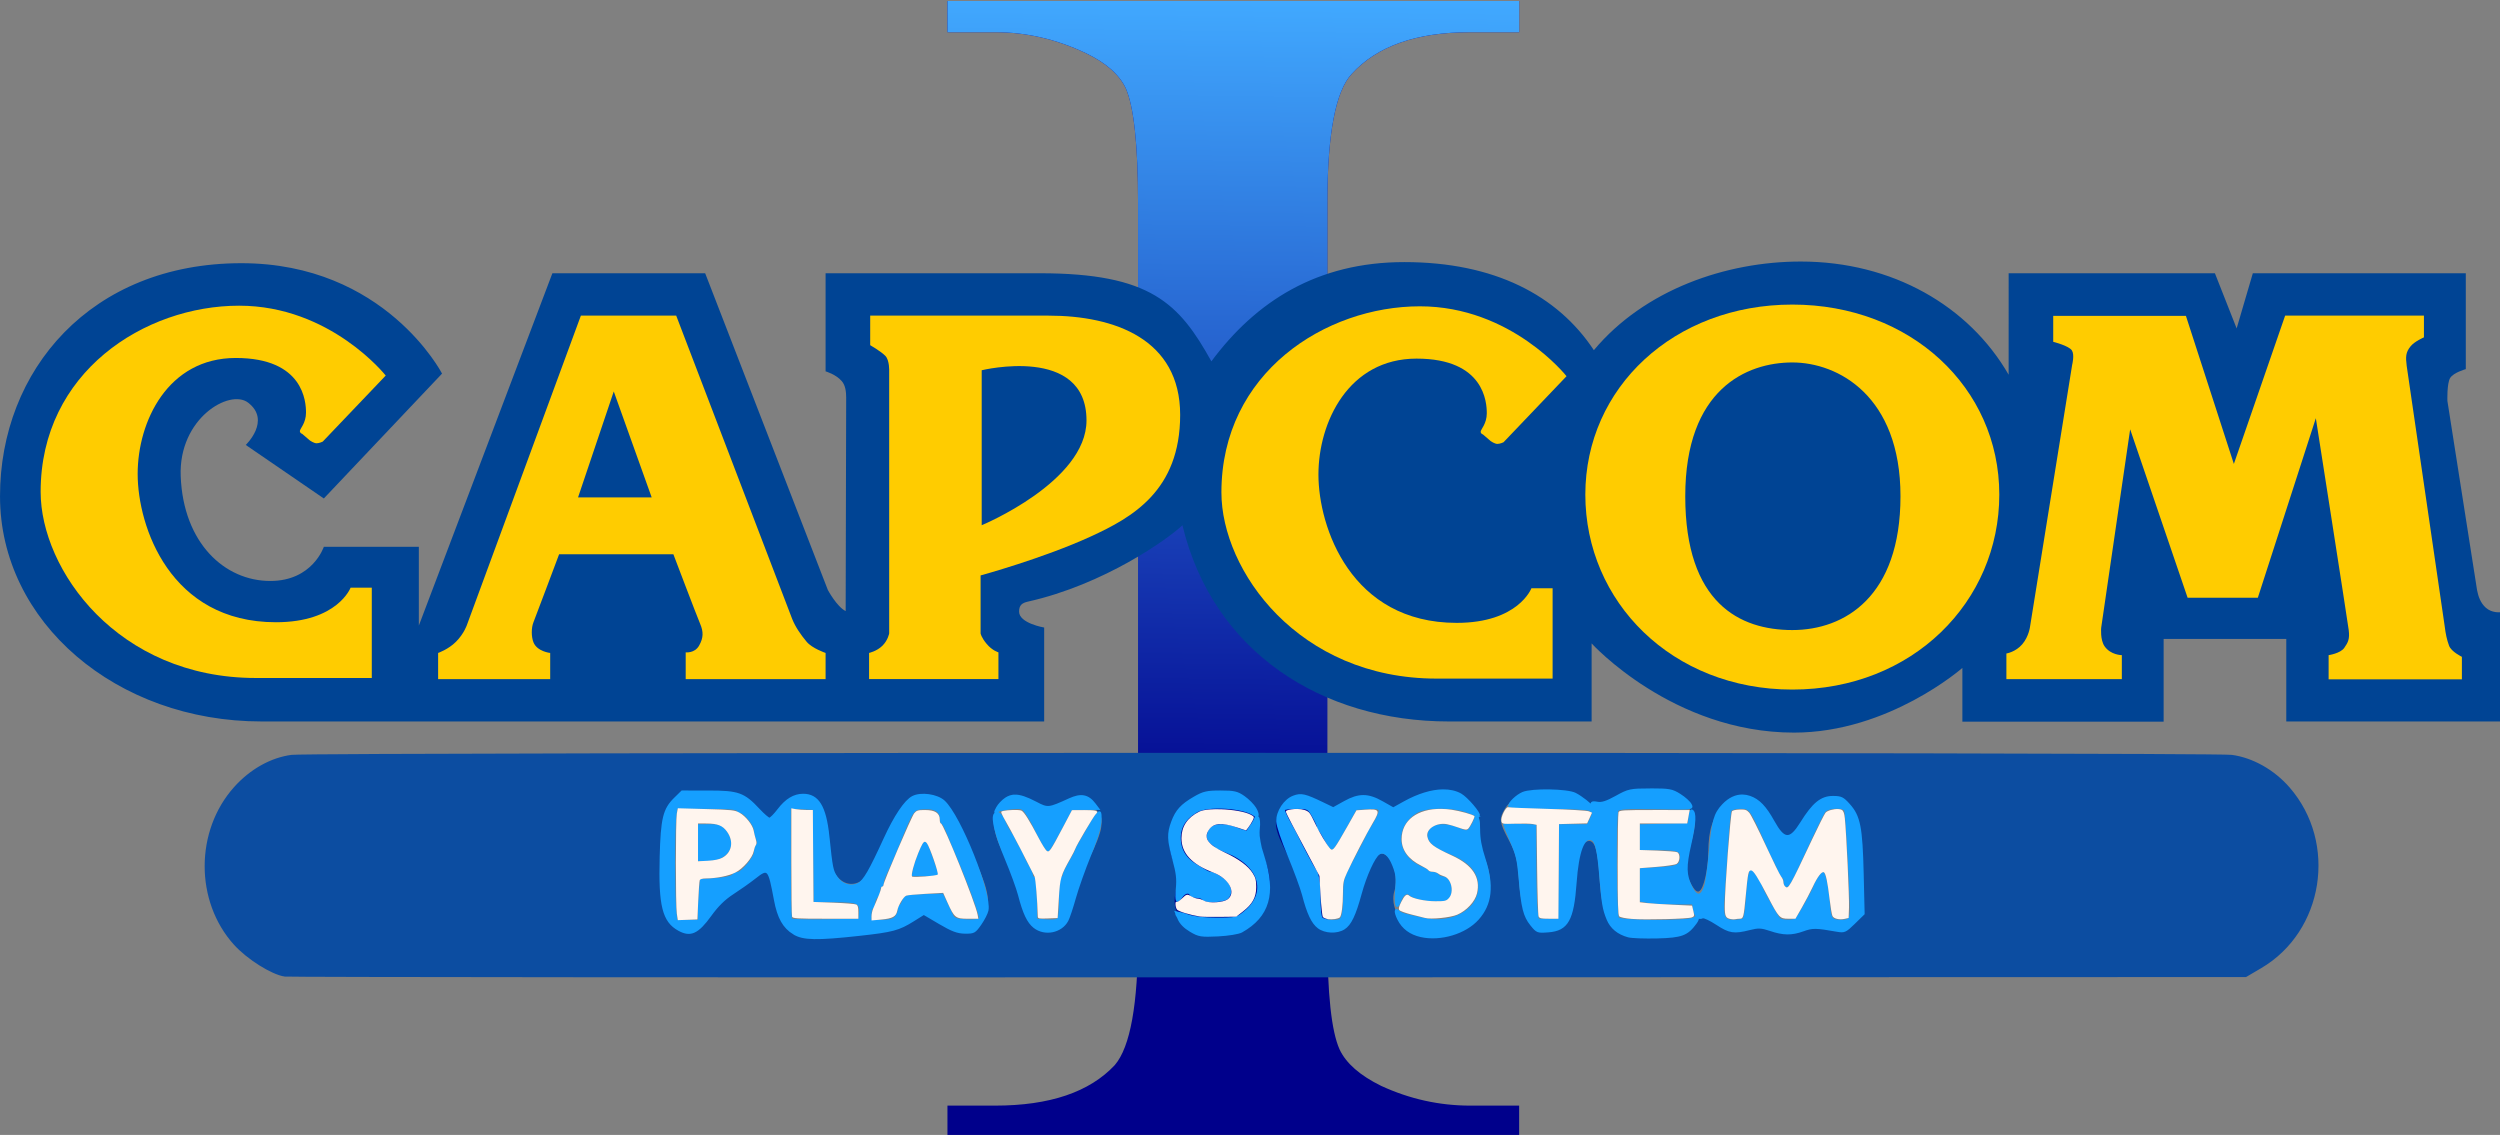 <?xml version="1.0" encoding="UTF-8" standalone="no"?>
<!-- Generator: Adobe Illustrator 13.0.0, SVG Export Plug-In . SVG Version: 6.00 Build 14948)  -->

<svg
   xmlns:dc="http://purl.org/dc/elements/1.1/"
   xmlns:cc="http://creativecommons.org/ns#"
   xmlns:rdf="http://www.w3.org/1999/02/22-rdf-syntax-ns#"
   xmlns:svg="http://www.w3.org/2000/svg"
   xmlns="http://www.w3.org/2000/svg"
   xmlns:xlink="http://www.w3.org/1999/xlink"
   xmlns:sodipodi="http://sodipodi.sourceforge.net/DTD/sodipodi-0.dtd"
   xmlns:inkscape="http://www.inkscape.org/namespaces/inkscape"
   version="1.0"
   id="Ebene_1"
   x="0px"
   y="0px"
   width="602"
   height="273.294"
   viewBox="0 0 602 273.294"
   enable-background="new 0 0 228.473 40.655"
   xml:space="preserve"
   inkscape:version="0.92.4 (5da689c313, 2019-01-14)"
   sodipodi:docname="logo.svg"><rect x="0" y="0" width="602" height="273.294" fill="#808080" stroke="none"/><defs
     id="defs23"><linearGradient
       inkscape:collect="always"
       id="linearGradient2629"><stop
         style="stop-color:#41a9ff;stop-opacity:1;"
         offset="0"
         id="stop2625" /><stop
         style="stop-color:#41a9ff;stop-opacity:0;"
         offset="1"
         id="stop2627" /></linearGradient><linearGradient
       inkscape:collect="always"
       xlink:href="#linearGradient2629"
       id="linearGradient2631"
       x1="102.842"
       y1="88.761"
       x2="101.999"
       y2="144.231"
       gradientUnits="userSpaceOnUse" /></defs><sodipodi:namedview
     pagecolor="#ffffff"
     bordercolor="#666666"
     borderopacity="1"
     objecttolerance="10"
     gridtolerance="10"
     guidetolerance="10"
     inkscape:pageopacity="0"
     inkscape:pageshadow="2"
     inkscape:window-width="1600"
     inkscape:window-height="838"
     id="namedview21"
     showgrid="false"
     inkscape:zoom="1.6028216"
     inkscape:cx="338.9822"
     inkscape:cy="133.85834"
     inkscape:window-x="-8"
     inkscape:window-y="-8"
     inkscape:window-maximized="1"
     inkscape:current-layer="g2761" /><g
     id="g2761"
     transform="matrix(2.799,0,0,2.799,-21.27,-171.758)"><g
       id="g51"><g
         id="g2638"
         transform="matrix(1.415,0,0,1.415,-42.617,-54.649)"><g
   id="g4153" /><g
   aria-label="I"
   transform="scale(1.084,0.923)"
   style="font-style:normal;font-variant:normal;font-weight:normal;font-stretch:normal;font-size:140.32px;line-height:1.25;font-family:Aparajita;-inkscape-font-specification:'Aparajita, Normal';font-variant-ligatures:normal;font-variant-caps:normal;font-variant-numeric:normal;font-feature-settings:normal;text-align:start;letter-spacing:0px;word-spacing:0px;writing-mode:lr-tb;text-anchor:start;fill:#00008b;fill-opacity:1;stroke:none;stroke-width:1.391"
   id="text2553"><path
     d="m 117.944,161.656 v 2.055 H 85.879 v -2.055 h 2.672 q 4.591,0 6.715,-2.672 1.302,-1.781 1.302,-8.496 v -48.303 q 0,-5.687 -0.685,-7.537 -0.548,-1.37 -2.261,-2.33 -2.467,-1.37 -5.07,-1.37 h -2.672 v -2.055 h 32.065 v 2.055 h -2.741 q -4.522,0 -6.646,2.741 -1.37,1.713 -1.37,8.496 v 48.303 q 0,5.687 0.685,7.468 0.548,1.37 2.33,2.398 2.398,1.302 5.002,1.302 z"
     style="fill:#00008b;fill-opacity:1;stroke-width:1.391"
     id="path53" /></g>
<g
   aria-label="I"
   transform="scale(1.084,0.923)"
   style="font-style:normal;font-variant:normal;font-weight:normal;font-stretch:normal;font-size:140.32px;line-height:1.25;font-family:Aparajita;-inkscape-font-specification:'Aparajita, Normal';font-variant-ligatures:normal;font-variant-caps:normal;font-variant-numeric:normal;font-feature-settings:normal;text-align:start;letter-spacing:0px;word-spacing:0px;writing-mode:lr-tb;text-anchor:start;fill:url(#linearGradient2631);fill-opacity:1;stroke:none;stroke-width:1.391"
   id="text2623"><path
     d="m 117.944,161.656 v 2.055 H 85.879 v -2.055 h 2.672 q 4.591,0 6.715,-2.672 1.302,-1.781 1.302,-8.496 v -48.303 q 0,-5.687 -0.685,-7.537 -0.548,-1.37 -2.261,-2.33 -2.467,-1.37 -5.07,-1.37 h -2.672 v -2.055 h 32.065 v 2.055 h -2.741 q -4.522,0 -6.646,2.741 -1.37,1.713 -1.37,8.496 v 48.303 q 0,5.687 0.685,7.468 0.548,1.37 2.33,2.398 2.398,1.302 5.002,1.302 z"
     style="fill:url(#linearGradient2631);fill-opacity:1;stroke-width:1.391"
     id="path56" /></g>
</g><g
         id="g2544-2"
         transform="translate(53.691,82.014)"><path
           style="clip-rule:evenodd;fill:#004494;fill-rule:evenodd"
           inkscape:connector-curvature="0"
           d="m 38.029,9.769 -10.17,10.742 -6.717,-4.605 c 0,0 2.21,-2.109 0.194,-3.645 -1.572,-1.198 -5.982,1.343 -5.791,6.332 0.224,5.755 3.78,9.015 7.708,9.015 3.648,0 4.606,-2.941 4.606,-2.941 h 8.173 v 6.781 L 47.522,1.135 H 60.665 L 71.218,28.38 c 0,0 0.767,1.436 1.534,1.82 0,0 0.044,-17.872 0.044,-18.374 0,-0.5 -0.066,-1.053 -0.379,-1.412 C 71.902,9.821 71.025,9.575 71.025,9.575 v -8.44 c 0,0 12.179,0 18.417,0 9.553,0 12.003,2.59 14.773,7.579 3.824,-5.149 9.089,-8.539 16.596,-8.539 7.723,0 13.188,2.847 16.309,7.578 4.359,-5.211 11.375,-7.626 17.795,-7.626 7.89,0 14.479,3.824 17.889,9.737 V 1.135 h 17.745 l 1.87,4.746 1.393,-4.746 h 18.322 v 8.248 c 0,0 -1.057,0.29 -1.349,0.766 -0.284,0.47 -0.234,1.97 -0.234,1.97 l 2.556,16.304 c 0.107,0.53 0.296,1.084 0.753,1.49 0.53,0.474 1.246,0.385 1.246,0.385 v 9.398 h -18.417 v -7.099 h -10.551 v 7.118 h -17.315 v -4.627 c 0,0 -6.328,5.566 -14.484,5.566 -10.438,0 -17.412,-7.673 -17.412,-7.673 v 6.714 c 0,0 -0.766,0 -12.276,0 -10.927,0 -20.307,-5.979 -22.927,-16.883 -1.242,1.188 -6.719,5.098 -13.287,6.571 -0.511,0.115 -0.766,0.306 -0.766,0.86 0,1.01 2.158,1.37 2.158,1.37 v 8.081 c 0,0 -56.788,0 -67.338,0 C 10.019,39.696 0,31.159 0,20.32 0,9.48 7.811,0.27 20.76,0.27 c 12.376,0 17.269,9.499 17.269,9.499 z"
           id="path7-9"
           transform="translate(-46.091,1.723)" /><path
           style="clip-rule:evenodd;fill:#ffcc00;fill-rule:evenodd"
           inkscape:connector-curvature="0"
           d="m 33.183,9.937 -5.418,5.681 c 0,0 -0.288,0.145 -0.527,0.145 -0.241,0 -0.578,-0.241 -0.578,-0.241 l -0.67,-0.573 c 0,0 -0.193,-0.047 -0.193,-0.241 0,-0.189 0.528,-0.672 0.528,-1.583 0,-0.912 -0.191,-4.701 -6.042,-4.701 -5.851,0 -8.441,5.468 -8.441,9.977 0,4.509 2.78,12.758 11.896,12.758 5.301,0 6.424,-2.976 6.424,-2.976 h 1.822 v 7.772 H 22.009 C 10.115,35.955 3.495,26.648 3.495,19.934 3.495,9.639 12.447,3.926 20.57,3.926 28.436,3.927 33.183,9.937 33.183,9.937 Z"
           id="path9-3"
           transform="translate(-46.091,1.723)" /><path
           style="clip-rule:evenodd;fill:#ffcc00;fill-rule:evenodd"
           inkscape:connector-curvature="0"
           d="m 49.972,4.781 h 8.201 l 9.977,26.092 c 0.286,0.717 0.766,1.393 1.245,1.965 0.478,0.576 1.63,0.962 1.63,0.962 v 2.251 H 58.99 v -2.302 c 0,0 0.765,0.099 1.15,-0.574 0.383,-0.672 0.383,-1.199 0.097,-1.87 C 59.949,30.632 57.93,25.31 57.93,25.31 H 48.1 c 0,0 -2.013,5.371 -2.207,5.85 -0.192,0.479 -0.192,1.248 0,1.726 0.319,0.798 1.44,0.915 1.44,0.915 v 2.251 h -9.642 v -2.251 c 0,0 0.877,-0.302 1.535,-0.962 0.719,-0.719 0.958,-1.488 0.958,-1.488 z M 49.73,20.416 h 6.333 l -3.261,-9.112 z"
           id="path11-4"
           transform="translate(-46.091,1.723)" /><path
           style="clip-rule:evenodd;fill:#ffcc00;fill-rule:evenodd"
           inkscape:connector-curvature="0"
           d="m 74.862,4.781 c 0,0 9.688,0 15.349,0 5.66,0 11.318,2.012 11.318,8.535 0,6.523 -4.125,8.827 -7.673,10.458 -4.097,1.882 -9.496,3.358 -9.496,3.358 v 4.986 c 0,0 0.048,0.337 0.527,0.909 0.481,0.576 1.008,0.721 1.008,0.721 V 36.05 H 74.767 v -2.251 c 0,0 0.671,-0.146 1.153,-0.625 0.478,-0.48 0.576,-1.056 0.576,-1.056 V 9.576 c 0,0 0.044,-0.96 -0.337,-1.342 C 75.776,7.847 74.863,7.322 74.863,7.322 V 4.781 Z m 9.593,4.699 v 13.333 c 0,0 9.016,-3.74 9.016,-9.016 0,-6.523 -9.016,-4.317 -9.016,-4.317 z"
           id="path13-9"
           transform="translate(-46.091,1.723)" /><path
           style="clip-rule:evenodd;fill:#ffcc00;fill-rule:evenodd"
           inkscape:connector-curvature="0"
           d="m 134.769,9.992 -5.42,5.681 c 0,0 -0.288,0.144 -0.528,0.144 -0.238,0 -0.574,-0.24 -0.574,-0.24 L 127.574,15 c 0,0 -0.191,-0.045 -0.191,-0.236 0,-0.193 0.526,-0.676 0.526,-1.583 0,-0.913 -0.189,-4.702 -6.042,-4.702 -5.853,0 -8.442,5.466 -8.442,9.976 0,4.506 2.782,12.758 11.897,12.758 5.301,0 6.425,-2.975 6.425,-2.975 h 1.824 v 7.77 h -9.979 c -11.893,0 -18.514,-9.304 -18.514,-16.019 0,-10.294 8.951,-16.009 17.075,-16.009 7.867,0 12.616,6.012 12.616,6.012 z"
           id="path15-1"
           transform="translate(-46.091,1.723)" /><path
           style="clip-rule:evenodd;fill:#ffcc00;fill-rule:evenodd"
           inkscape:connector-curvature="0"
           d="m 154.195,36.951 c -10.362,0 -17.809,-7.566 -17.809,-16.773 0,-9.213 7.64,-16.348 17.809,-16.348 10.165,0 17.805,7.135 17.805,16.348 0,9.206 -7.448,16.773 -17.805,16.773 z M 144.983,20.32 c 0,9.209 4.701,11.511 9.212,11.511 4.505,0 9.304,-2.878 9.304,-11.511 0,-8.632 -5.372,-11.511 -9.304,-11.511 -3.934,0 -9.212,2.3 -9.212,11.511 z"
           id="path17-4"
           transform="translate(-46.091,1.723)" /><path
           style="clip-rule:evenodd;fill:#ffcc00;fill-rule:evenodd"
           inkscape:connector-curvature="0"
           d="m 176.638,4.801 h 11.417 l 4.125,12.738 4.411,-12.758 h 11.941 V 6.65 c 0,0 -0.794,0.336 -1.147,0.768 -0.432,0.528 -0.432,0.911 -0.337,1.681 0.096,0.765 3.165,21.582 3.262,22.35 0.097,0.768 0.191,1.199 0.383,1.727 0.19,0.523 1.104,0.957 1.104,0.957 v 1.935 H 200.332 V 33.99 c 0,0 1.007,-0.143 1.345,-0.625 0.336,-0.48 0.478,-0.768 0.383,-1.534 -0.096,-0.767 -2.828,-18.226 -2.828,-18.226 l -4.989,15.444 H 188.2 l -4.942,-14.487 -2.493,17.076 c 0,0 -0.097,1.025 0.288,1.584 0.527,0.768 1.489,0.768 1.489,0.768 v 2.061 h -9.932 v -2.203 c 0,0 0.791,-0.122 1.366,-0.795 0.575,-0.669 0.672,-1.535 0.672,-1.535 L 178.271,9 c 0,0 0.217,-0.841 -0.024,-1.223 -0.253,-0.404 -1.608,-0.743 -1.608,-0.743 V 4.801 Z"
           id="path19-6"
           transform="translate(-46.091,1.723)" /><g
           transform="translate(-46.091,1.723)"
           style="font-style:normal;font-variant:normal;font-weight:normal;font-stretch:normal;font-size:100.884px;line-height:1.25;font-family:'HP Simplified';-inkscape-font-specification:'HP Simplified, Normal';font-variant-ligatures:normal;font-variant-caps:normal;font-variant-numeric:normal;font-feature-settings:normal;text-align:start;letter-spacing:0px;word-spacing:0px;writing-mode:lr-tb;text-anchor:start;fill:#000000;fill-opacity:1;stroke:none"
           id="text24-6" /><g
           id="g2739"
           transform="matrix(0.956,0,0,1.072,-0.225,-1.048)"><path
             transform="translate(-46.091,1.723)"
             style="fill:#0c4da1;fill-opacity:1;stroke:#0c4da1;stroke-width:0.223;stroke-opacity:1"
             d="m 23.75,58.253 c -1.157,-0.148 -3.343,-1.375 -4.511,-2.531 -3.471,-3.435 -3.461,-9.023 0.023,-12.491 1.42,-1.413 3.256,-2.332 5.094,-2.549 1.831,-0.216 172.748,-0.216 174.576,-2.98e-4 1.865,0.22 3.776,1.18 5.143,2.583 4.286,4.4 3.048,11.406 -2.532,14.327 l -1.337,0.7 -87.893,0.023 c -48.342,0.013 -88.194,-0.015 -88.562,-0.062 z m 52.914,-3.823 c 1.613,-0.133 2.427,-0.323 3.419,-0.8 l 1.302,-0.626 1.347,0.695 c 1.838,0.948 3.034,0.951 3.826,0.009 0.854,-1.015 0.764,-1.971 -0.417,-4.396 -2.005,-4.119 -2.956,-5.168 -4.688,-5.168 -1.659,0 -2.428,0.74 -4.221,4.066 -0.578,1.072 -1.266,2.1 -1.528,2.284 -0.711,0.498 -1.566,0.41 -2.161,-0.223 -0.436,-0.464 -0.547,-0.882 -0.665,-2.506 -0.191,-2.63 -0.903,-3.62 -2.605,-3.62 -0.691,0 -1.993,0.765 -2.31,1.357 -0.306,0.572 -0.699,0.536 -1.316,-0.12 -1.041,-1.108 -2.377,-1.549 -4.728,-1.56 -1.84,-0.009 -2.246,0.057 -2.771,0.449 -1.377,1.028 -1.528,1.45 -1.609,4.511 -0.086,3.246 0.126,4.221 1.099,5.039 1.22,1.027 2.66,0.646 3.822,-1.01 0.422,-0.602 1.007,-1.048 1.882,-1.435 0.698,-0.309 1.591,-0.806 1.983,-1.105 0.885,-0.675 1.071,-0.497 1.407,1.338 0.282,1.541 0.723,2.233 1.809,2.832 0.819,0.452 1.526,0.451 7.122,-0.011 z m 33.377,-0.163 c 2.351,-0.982 3.077,-3.037 1.935,-5.478 -0.43,-0.919 -0.527,-1.402 -0.425,-2.107 0.117,-0.805 0.048,-1.012 -0.565,-1.71 -1.229,-1.4 -3.904,-1.549 -6.061,-0.336 -1.722,0.968 -2.164,2.582 -1.275,4.65 0.429,0.997 0.447,1.199 0.186,2.129 -0.459,1.641 0.299,2.718 2.263,3.213 0.98,0.247 2.91,0.071 3.941,-0.36 z m 19.152,0.232 c 2.878,-0.855 3.852,-3.019 2.594,-5.765 -0.436,-0.953 -0.542,-1.459 -0.438,-2.088 0.117,-0.707 0.038,-0.951 -0.536,-1.643 -1.218,-1.47 -3.44,-1.64 -6.097,-0.466 l -1.296,0.573 -0.994,-0.483 c -1.236,-0.6 -2.086,-0.61 -3.21,-0.037 -1.089,0.555 -1.362,0.555 -2.451,0 -1.337,-0.682 -2.439,-0.593 -3.321,0.27 -0.941,0.92 -0.855,1.585 0.505,3.924 0.547,0.94 1.167,2.339 1.379,3.109 0.461,1.674 1.277,2.5 2.468,2.5 1.582,0 2.258,-0.73 2.989,-3.231 0.33,-1.128 1.242,-2.562 1.631,-2.562 0.846,0 1.477,1.721 1.065,2.904 -0.277,0.795 0.049,1.84 0.774,2.479 0.947,0.835 3.102,1.06 4.937,0.515 z m 21.228,-0.533 0.947,-0.762 1.058,0.594 c 1.141,0.642 1.857,0.723 3.166,0.36 0.662,-0.184 1.091,-0.152 2.052,0.151 1.153,0.364 1.281,0.363 2.518,-0.011 1.058,-0.32 1.468,-0.349 2.181,-0.151 1.384,0.384 1.83,0.299 2.72,-0.518 l 0.832,-0.764 -0.026,-2.411 c -0.014,-1.326 -0.144,-2.973 -0.287,-3.659 -0.649,-3.099 -3.633,-3.507 -5.488,-0.75 -0.363,0.539 -0.8,1.037 -0.971,1.105 -0.374,0.149 -0.991,-0.376 -1.601,-1.365 -1.056,-1.709 -3.064,-2.139 -4.49,-0.963 -0.93,0.767 -1.272,1.702 -1.3,3.555 -0.021,1.387 -0.422,2.931 -0.794,3.055 -0.137,0.046 -0.453,-0.33 -0.702,-0.833 -0.366,-0.739 -0.411,-1.053 -0.233,-1.625 0.861,-2.76 0.896,-3.044 0.467,-3.788 -0.634,-1.098 -1.642,-1.487 -3.847,-1.485 -1.548,0.002 -2.111,0.103 -3.086,0.557 -1.471,0.685 -1.548,0.685 -2.84,-0.002 -0.914,-0.486 -1.329,-0.557 -3.25,-0.557 -2.46,0 -3.448,0.291 -4.036,1.187 -0.532,0.811 -0.484,1.135 0.378,2.567 0.643,1.069 0.779,1.54 0.899,3.122 0.206,2.716 0.935,3.818 2.526,3.818 1.808,0 2.724,-1.195 2.724,-3.553 0,-1.417 0.501,-3.019 1.004,-3.212 0.563,-0.216 0.837,0.529 0.991,2.701 0.274,3.851 1.06,4.544 5.057,4.454 2.46,-0.055 2.494,-0.063 3.431,-0.817 z M 93.472,54.136 c 0.743,-0.339 1.095,-0.91 1.558,-2.528 0.21,-0.735 0.785,-2.009 1.277,-2.831 0.492,-0.822 0.949,-1.895 1.014,-2.384 0.104,-0.776 0.032,-0.977 -0.56,-1.569 -0.804,-0.804 -1.518,-0.86 -2.91,-0.229 -1.217,0.552 -1.614,0.552 -2.705,-0.005 -1.193,-0.608 -2.275,-0.576 -3.051,0.092 -0.947,0.815 -0.826,2.15 0.377,4.14 0.508,0.841 1.052,2.017 1.21,2.613 0.37,1.403 0.66,1.928 1.382,2.495 0.656,0.516 1.558,0.593 2.409,0.206 z"
             id="path12-1"
             inkscape:connector-curvature="0" /><path
             inkscape:connector-curvature="0"
             style="fill:#159fff;fill-opacity:1;stroke:#159fff;stroke-width:0.166;stroke-miterlimit:4;stroke-dasharray:none;stroke-opacity:1"
             d="m 100.525,45.069 c -1.799,0.006 -1.953,0.035 -3.063,0.585 -0.861,0.427 -1.308,0.554 -1.696,0.485 -0.538,-0.097 -0.659,0.018 -0.362,0.346 0.021,0.023 0.03,0.054 0.04,0.085 -0.281,-0.315 -1.078,-0.882 -1.661,-1.149 -0.355,-0.163 -1.329,-0.257 -2.317,-0.272 -0.988,-0.015 -1.99,0.049 -2.4,0.201 -0.547,0.203 -1.246,0.793 -1.246,1.052 0,0.079 1.58,0.145 3.511,0.147 1.995,0.001 3.614,0.076 3.749,0.172 0.142,0.101 0.255,0.153 0.336,0.161 -0.037,0.117 -0.094,0.251 -0.186,0.424 l -0.34,0.635 h -1.244 -1.244 l -0.042,3.792 -0.043,3.792 h -0.945 -0.944 l -0.112,-0.697 c -0.062,-0.384 -0.116,-2.084 -0.121,-3.779 l -0.009,-3.082 -1.381,-0.057 c -0.76,-0.032 -1.401,-0.048 -1.425,-0.036 -0.024,0.011 0.241,0.605 0.59,1.32 0.551,1.128 0.655,1.527 0.796,3.021 0.22,2.339 0.409,3.015 1.043,3.714 0.523,0.578 0.574,0.595 1.56,0.526 1.707,-0.12 2.212,-0.921 2.448,-3.879 0.203,-2.55 0.734,-3.801 1.481,-3.484 0.345,0.146 0.546,0.959 0.727,2.948 0.2,2.189 0.284,2.632 0.654,3.44 0.314,0.684 0.951,1.153 1.872,1.376 0.304,0.074 1.483,0.113 2.619,0.087 2.187,-0.05 2.689,-0.217 3.454,-1.151 0.349,-0.426 0.234,-0.629 -0.209,-0.367 -0.463,0.274 -6.53,0.256 -6.779,-0.021 -0.222,-0.245 -0.271,-8.271 -0.054,-8.65 0.103,-0.179 0.85,-0.216 3.463,-0.174 3.3,0.053 3.331,0.05 3.132,-0.295 -0.111,-0.192 -0.551,-0.545 -0.98,-0.785 -0.704,-0.394 -0.959,-0.435 -2.673,-0.43 z m -18.653,0.077 c -1.021,0.009 -2.229,0.336 -3.493,0.962 l -0.977,0.484 -0.987,-0.498 c -1.288,-0.651 -2.113,-0.653 -3.41,-0.01 l -1.003,0.497 -0.891,-0.383 c -1.653,-0.711 -1.994,-0.781 -2.688,-0.551 -0.803,0.266 -1.491,1.199 -1.471,1.996 0.008,0.321 0.446,1.488 1.029,2.739 0.558,1.199 1.141,2.611 1.294,3.138 0.433,1.49 0.835,2.25 1.386,2.622 0.606,0.408 1.68,0.447 2.314,0.085 0.58,-0.331 0.974,-1.063 1.503,-2.794 0.45,-1.473 1.212,-2.962 1.641,-3.21 0.437,-0.252 0.911,0.096 1.282,0.942 0.308,0.702 0.341,0.972 0.248,2.019 -0.113,1.268 0.067,1.613 0.409,0.783 0.202,-0.489 0.566,-0.697 0.824,-0.471 0.46,0.403 2.848,0.661 3.354,0.362 0.658,-0.389 0.324,-1.732 -0.43,-1.732 -0.155,0 -0.325,-0.079 -0.379,-0.175 -0.054,-0.096 -0.267,-0.174 -0.474,-0.174 -0.207,0 -0.415,-0.07 -0.463,-0.155 -0.048,-0.085 -0.271,-0.205 -0.495,-0.268 -0.224,-0.062 -0.645,-0.286 -0.936,-0.497 -1.533,-1.11 -1.319,-3.028 0.442,-3.968 0.896,-0.478 3.313,-0.481 4.619,-0.005 0.511,0.186 0.952,0.313 0.981,0.28 0.14,-0.155 -1.064,-1.408 -1.622,-1.689 -0.45,-0.226 -0.996,-0.334 -1.609,-0.328 z m -68.48,0.091 -0.648,0.566 c -0.984,0.86 -1.184,1.594 -1.275,4.672 -0.117,3.932 0.231,5.173 1.643,5.863 1.051,0.514 1.709,0.244 2.851,-1.168 0.641,-0.792 1.243,-1.32 2.018,-1.767 0.608,-0.35 1.492,-0.908 1.966,-1.24 1.212,-0.849 1.265,-0.796 1.806,1.775 0.3,1.429 0.784,2.193 1.706,2.697 v -8.84e-4 c 0.835,0.457 2.062,0.479 5.878,0.105 3.018,-0.296 3.56,-0.425 4.882,-1.162 l 0.935,-0.522 1.426,0.749 c 1.119,0.587 1.61,0.751 2.282,0.757 0.805,0.008 0.888,-0.033 1.396,-0.681 0.297,-0.379 0.583,-0.878 0.635,-1.108 0.308,-1.355 -2.474,-7.567 -3.916,-8.743 -0.627,-0.512 -2.08,-0.694 -2.823,-0.354 -0.677,0.31 -1.603,1.538 -2.549,3.382 -1.305,2.544 -1.837,3.361 -2.339,3.591 -0.667,0.305 -1.483,0.086 -1.948,-0.523 -0.396,-0.52 -0.44,-0.716 -0.743,-3.302 -0.278,-2.377 -0.928,-3.324 -2.278,-3.324 -0.818,0 -1.543,0.391 -2.236,1.204 -0.334,0.392 -0.692,0.713 -0.796,0.714 -0.103,1.58e-4 -0.529,-0.327 -0.946,-0.726 -1.355,-1.296 -1.844,-1.452 -4.553,-1.453 z m 48.465,0 c -1.227,0 -1.55,0.067 -2.367,0.49 -1.157,0.599 -1.611,1.043 -1.99,1.951 -0.391,0.935 -0.372,1.44 0.11,3.021 0.333,1.091 0.39,1.524 0.308,2.341 -0.107,1.065 -0.007,1.217 0.43,0.653 0.291,-0.376 0.669,-0.455 0.826,-0.174 0.054,0.096 0.303,0.174 0.553,0.174 0.25,0 0.498,0.079 0.552,0.175 0.147,0.262 1.849,0.201 2.182,-0.078 0.513,-0.43 0.286,-1.146 -0.51,-1.61 -0.383,-0.223 -0.792,-0.405 -0.91,-0.405 -0.118,0 -0.338,-0.067 -0.488,-0.148 -0.151,-0.082 -0.544,-0.293 -0.873,-0.468 -0.856,-0.456 -1.334,-1.049 -1.449,-1.798 -0.168,-1.101 0.298,-1.899 1.48,-2.529 1.002,-0.534 4.282,-0.346 5.194,0.298 0.365,0.258 0.413,-0.052 0.084,-0.545 -0.175,-0.262 -0.632,-0.673 -1.015,-0.913 -0.6,-0.376 -0.893,-0.436 -2.117,-0.436 z m 47.006,0.322 c -0.627,-0.016 -1.234,0.237 -1.786,0.75 -0.759,0.706 -0.957,1.325 -1.184,3.711 -0.116,1.221 -0.32,2.507 -0.453,2.859 -0.314,0.831 -0.749,0.845 -1.201,0.037 -0.544,-0.972 -0.562,-1.646 -0.092,-3.478 0.431,-1.679 0.476,-2.55 0.137,-2.673 -0.113,-0.041 -0.207,0.162 -0.237,0.51 l -0.05,0.577 -2.171,0.048 -2.17,0.049 v 0.954 0.955 l 1.459,0.002 c 1.814,0.003 2.171,0.099 2.168,0.585 -0.005,0.745 -0.201,0.839 -1.95,0.937 l -1.678,0.095 v 1.259 1.259 l 0.732,0.111 c 0.403,0.061 1.462,0.111 2.355,0.111 h 1.623 l 0.101,0.509 c 0.106,0.531 0.403,0.765 0.772,0.609 0.119,-0.051 0.693,0.188 1.275,0.529 1.149,0.673 1.559,0.73 2.958,0.411 0.77,-0.176 1.066,-0.165 1.824,0.064 1.211,0.366 1.947,0.375 2.996,0.039 0.848,-0.272 1.128,-0.27 3.044,0.031 0.669,0.105 0.768,0.065 1.559,-0.625 l 0.845,-0.738 -0.084,-3.16 c -0.1,-3.785 -0.289,-4.651 -1.221,-5.581 -0.559,-0.558 -0.727,-0.63 -1.475,-0.63 -1.047,0 -1.777,0.532 -2.854,2.079 -1.006,1.444 -1.527,1.419 -2.484,-0.119 -0.726,-1.167 -1.322,-1.718 -2.129,-1.967 -0.212,-0.066 -0.424,-0.101 -0.633,-0.106 z m -65.534,0.009 c -0.292,0.007 -0.545,0.084 -0.793,0.228 -0.297,0.172 -0.651,0.506 -0.789,0.741 -0.239,0.408 -0.237,0.42 0.065,0.271 0.174,-0.086 0.75,-0.186 1.279,-0.223 0.956,-0.066 0.967,-0.062 1.437,0.6 0.261,0.367 0.501,0.746 0.536,0.842 0.034,0.096 0.311,0.585 0.615,1.087 0.304,0.502 0.607,0.893 0.675,0.87 0.067,-0.023 0.567,-0.786 1.11,-1.696 l 0.988,-1.655 h 1.209 1.208 L 50.539,46.245 c -0.598,-0.703 -1.236,-0.811 -2.28,-0.386 -1.892,0.77 -1.936,0.774 -3,0.277 -0.852,-0.398 -1.445,-0.581 -1.931,-0.569 z m -20.219,0.961 1.065,0.051 1.066,0.051 0.043,3.706 0.042,3.705 h 1.872 c 2.057,0 2.29,0.105 2.198,0.992 l -0.05,0.49 -3.009,0.047 c -1.655,0.026 -3.057,-0.007 -3.117,-0.073 -0.06,-0.066 -0.109,-2.111 -0.109,-4.544 z m 94.349,0.01 c 0.287,0.013 0.527,0.076 0.595,0.196 0.097,0.173 0.289,2.92 0.491,7.027 0.085,1.731 0.03,1.844 -0.894,1.844 -0.804,0 -0.926,-0.156 -1.029,-1.31 -0.115,-1.283 -0.39,-2.521 -0.559,-2.521 -0.121,0 -0.779,0.924 -0.779,1.093 0,0.157 -1.457,2.483 -1.635,2.609 -0.233,0.166 -1.231,0.165 -1.468,-8.84e-4 -0.199,-0.14 -1.632,-2.398 -1.632,-2.572 0,-0.179 -0.819,-1.304 -0.949,-1.304 -0.155,0 -0.315,0.965 -0.419,2.527 -0.045,0.671 -0.164,1.278 -0.265,1.349 -0.101,0.071 -0.475,0.13 -0.834,0.131 -0.952,0.004 -1.074,-0.249 -0.945,-1.964 0.059,-0.788 0.198,-2.611 0.307,-4.051 0.109,-1.439 0.253,-2.715 0.319,-2.834 0.069,-0.124 0.446,-0.216 0.88,-0.216 0.905,0 0.913,0.01 2.76,3.749 0.095,0.192 0.208,0.388 0.252,0.436 0.044,0.048 0.22,0.381 0.391,0.741 0.171,0.36 0.365,0.654 0.432,0.654 0.067,0 0.122,0.156 0.122,0.348 0,0.192 0.089,0.348 0.197,0.347 0.182,-0.001 0.476,-0.473 1.302,-2.085 1.059,-2.069 1.899,-3.62 2.103,-3.885 0.167,-0.218 0.779,-0.334 1.258,-0.311 z m -104.565,0.006 h 2.74 c 1.722,0 2.741,0.065 2.741,0.174 0,0.096 0.128,0.174 0.284,0.174 0.362,0 1.294,1.051 1.294,1.459 0,0.17 0.077,0.468 0.172,0.664 0.125,0.257 0.125,0.409 0,0.546 -0.095,0.105 -0.172,0.344 -0.172,0.532 0,0.416 -1.169,1.682 -1.553,1.682 -0.153,0 -0.361,0.093 -0.463,0.206 -0.102,0.113 -0.783,0.24 -1.511,0.282 l -1.325,0.076 -0.097,0.894 c -0.054,0.492 -0.098,1.229 -0.099,1.636 l -0.002,0.741 H 13.898 12.894 L 12.794,54.696 c -0.13,-1.193 -0.131,-6.301 -0.002,-7.342 z m 55.799,0.004 c 1.046,0.004 1.061,0.01 1.491,0.682 0.239,0.373 0.434,0.757 0.434,0.853 0,0.097 0.053,0.202 0.118,0.234 0.065,0.032 0.318,0.397 0.561,0.81 0.244,0.414 0.523,0.723 0.621,0.687 0.098,-0.036 0.614,-0.767 1.147,-1.624 l 0.97,-1.559 0.917,-0.052 c 1.355,-0.078 1.433,-0.005 0.933,0.877 -0.232,0.41 -0.483,0.771 -0.557,0.803 -0.074,0.032 -0.134,0.123 -0.134,0.203 0,0.08 -0.497,0.972 -1.105,1.981 -1.104,1.834 -1.105,1.836 -1.105,3.054 0,0.671 -0.07,1.42 -0.154,1.666 -0.136,0.395 -0.243,0.448 -0.915,0.448 -0.419,0 -0.847,-0.094 -0.951,-0.209 -0.117,-0.129 -0.189,-0.764 -0.189,-1.659 0,-1.263 -0.14,-1.951 -0.474,-2.317 -0.117,-0.128 -1.321,-2.136 -1.464,-2.441 -0.067,-0.144 -0.397,-0.693 -0.732,-1.22 -0.335,-0.527 -0.577,-1.018 -0.539,-1.09 0.039,-0.072 0.546,-0.129 1.126,-0.127 z m -33.163,0.026 c 0.754,0.028 1.154,0.327 1.154,0.87 0,0.177 0.055,0.322 0.122,0.322 0.067,0 0.253,0.294 0.414,0.653 0.161,0.36 0.426,0.928 0.59,1.264 1.255,2.566 2.522,5.63 2.389,5.777 -0.084,0.093 -0.636,0.145 -1.226,0.117 -0.871,-0.042 -1.106,-0.117 -1.248,-0.395 -0.096,-0.188 -0.337,-0.642 -0.535,-1.009 l -0.36,-0.666 -1.692,0.05 c -1.582,0.046 -1.701,0.075 -1.847,0.442 -0.086,0.216 -0.21,0.393 -0.276,0.393 -0.066,0 -0.12,0.145 -0.12,0.322 0,0.177 -0.13,0.451 -0.289,0.61 -0.203,0.203 -0.577,0.289 -1.262,0.289 h -0.974 v -0.523 c 0,-0.288 0.071,-0.523 0.158,-0.523 0.087,0 0.158,-0.148 0.158,-0.328 0,-0.18 0.107,-0.425 0.237,-0.545 0.13,-0.119 0.237,-0.364 0.237,-0.544 0,-0.18 0.071,-0.328 0.158,-0.328 0.087,0 0.158,-0.119 0.158,-0.265 0,-0.146 0.163,-0.558 0.362,-0.916 0.199,-0.358 0.664,-1.317 1.035,-2.132 1.329,-2.923 1.287,-2.869 2.313,-2.93 0.122,-0.007 0.237,-0.009 0.345,-0.005 z m 15.39,0.333 c -0.164,0.051 -0.473,0.454 -0.97,1.25 -0.435,0.695 -0.862,1.359 -0.951,1.475 -0.089,0.116 -0.161,0.262 -0.161,0.325 0,0.063 -0.248,0.489 -0.552,0.946 -0.304,0.457 -0.553,0.92 -0.553,1.027 0,0.107 -0.071,0.195 -0.158,0.195 -0.093,0 -0.159,0.627 -0.161,1.526 -0.001,0.839 -0.061,1.628 -0.133,1.753 -0.09,0.156 -0.424,0.21 -1.063,0.174 l -0.932,-0.053 -0.045,-1.7 c -0.025,-0.94 -0.113,-1.7 -0.197,-1.7 -0.084,0 -0.152,-0.091 -0.152,-0.202 0,-0.111 -0.178,-0.459 -0.395,-0.774 -0.217,-0.314 -0.394,-0.628 -0.394,-0.697 0,-0.069 -0.177,-0.383 -0.394,-0.697 -0.217,-0.314 -0.395,-0.619 -0.395,-0.678 0,-0.058 -0.147,-0.28 -0.326,-0.491 -0.179,-0.212 -0.433,-0.634 -0.564,-0.938 -0.258,-0.597 -0.651,-0.865 -0.888,-0.603 -0.285,0.315 0.085,1.656 0.987,3.578 0.5,1.065 1.035,2.369 1.188,2.896 0.43,1.48 0.805,2.19 1.373,2.591 0.945,0.668 2.446,0.401 2.999,-0.533 0.131,-0.221 0.433,-1.027 0.672,-1.793 0.239,-0.766 0.847,-2.296 1.35,-3.4 0.81,-1.776 1.02,-2.493 0.96,-3.272 -0.009,-0.117 -0.035,-0.185 -0.082,-0.204 -0.018,-0.007 -0.038,-0.007 -0.061,0 z m 34.02,0.326 c -0.069,-0.023 -0.151,0.076 -0.233,0.315 -0.058,0.168 -0.229,0.452 -0.381,0.633 -0.263,0.313 -0.313,0.315 -1.064,0.044 -1.467,-0.53 -2.702,-0.279 -2.702,0.551 0,0.465 0.624,0.931 1.815,1.353 1.912,0.679 2.762,1.522 2.762,2.738 0,1.882 -2.393,3.102 -5.061,2.58 -1.759,-0.345 -1.958,-0.397 -2.164,-0.579 -0.36,-0.317 -0.395,0.015 -0.064,0.605 0.402,0.717 1.09,1.175 2.05,1.364 1.771,0.348 3.995,-0.249 5.126,-1.376 1.202,-1.198 1.379,-2.659 0.586,-4.846 -0.34,-0.937 -0.474,-1.598 -0.474,-2.34 0,-0.629 -0.082,-1.004 -0.198,-1.042 z m -19.801,0.04 c -0.075,-0.011 -0.144,0.035 -0.171,0.124 -0.025,0.082 -0.13,0.254 -0.252,0.433 -0.033,0.042 -0.063,0.07 -0.096,0.115 l -0.396,0.532 -0.679,-0.192 -0.152,-0.055 c -1.107,-0.4 -2.121,-0.381 -2.47,0.045 -0.111,0.136 -0.175,0.277 -0.2,0.415 -0.024,0.059 -0.047,0.118 -0.047,0.148 0,0.056 0.028,0.118 0.068,0.183 0.052,0.148 0.161,0.281 0.327,0.382 0.174,0.106 0.351,0.232 0.394,0.28 0.043,0.048 0.505,0.242 1.026,0.429 0.177,0.064 0.333,0.128 0.491,0.192 1.501,0.675 2.286,1.655 2.262,2.647 -0.002,0.044 -0.004,0.089 -0.008,0.132 -0.007,0.076 -0.018,0.151 -0.035,0.226 -0.003,0.017 -0.006,0.033 -0.009,0.05 -0.136,0.543 -0.519,1.077 -1.165,1.55 -0.174,0.128 -0.31,0.224 -0.443,0.298 -0.4,0.22 -0.774,0.23 -2.081,0.23 -1.092,0 -1.946,-0.084 -2.518,-0.24 -0.222,-0.073 -0.456,-0.142 -0.637,-0.177 l -0.515,-0.098 0.039,0.083 c -0.023,0.06 0.037,0.175 0.15,0.319 l 0.061,0.129 c 0.161,0.344 0.539,0.686 1.067,0.965 0.747,0.395 0.962,0.427 2.476,0.361 0.918,-0.04 1.869,-0.178 2.131,-0.31 2.438,-1.222 3.039,-3.051 1.972,-6.002 -0.098,-0.271 -0.175,-0.497 -0.238,-0.7 -0.088,-0.337 -0.154,-0.676 -0.194,-0.978 -0.009,-0.175 -0.006,-0.348 0.014,-0.54 0.055,-0.526 0.022,-0.868 -0.093,-0.947 -0.025,-0.017 -0.05,-0.026 -0.075,-0.03 z m -50.235,0.666 v 1.395 1.394 h 0.782 c 1.795,0 2.622,-1.163 1.635,-2.301 -0.377,-0.435 -0.535,-0.489 -1.421,-0.489 z m 20.334,1.395 c -0.151,0 -0.832,1.499 -0.983,2.165 l -0.102,0.449 h 1.108 c 0.609,-5e-6 1.108,-0.04 1.108,-0.089 0,-0.085 -0.478,-1.312 -0.831,-2.134 -0.093,-0.216 -0.228,-0.392 -0.3,-0.392 z"
             id="path28-4" /><path
             inkscape:connector-curvature="0"
             style="fill:#fff5ee;stroke:none;stroke-width:0.108"
             d="m 87.75,46.498 c -0.212,-0.064 -0.694,0.806 -0.617,1.115 0.058,0.23 0.098,0.236 1.275,0.203 0.668,-0.019 1.369,-0.004 1.557,0.031 l 0.34,0.062 0.045,3.578 c 0.025,1.968 0.084,3.664 0.131,3.768 0.07,0.156 0.229,0.188 0.934,0.188 h 0.848 l 0.029,-3.797 0.027,-3.795 1.266,-0.031 1.264,-0.029 0.219,-0.43 0.219,-0.428 -0.281,-0.107 C 94.849,46.767 93.188,46.679 91.312,46.631 89.437,46.583 87.834,46.524 87.75,46.498 Z M 13.021,46.58 12.932,47 c -0.115,0.545 -0.115,7.369 0,8.043 l 0.088,0.516 0.881,-0.029 0.881,-0.031 0.074,-1.496 c 0.041,-0.822 0.102,-1.559 0.133,-1.641 0.037,-0.096 0.236,-0.15 0.57,-0.152 0.942,-0.006 2.015,-0.196 2.623,-0.465 0.702,-0.311 1.553,-1.186 1.666,-1.715 0.041,-0.191 0.127,-0.41 0.189,-0.488 0.081,-0.1 0.079,-0.242 -0.004,-0.484 -0.065,-0.189 -0.15,-0.496 -0.188,-0.682 -0.092,-0.455 -0.703,-1.148 -1.266,-1.434 -0.42,-0.213 -0.68,-0.238 -3.01,-0.297 z m 10.215,0.004 v 4.26 c 0,2.342 0.029,4.336 0.064,4.43 0.057,0.15 0.425,0.17 3.016,0.17 h 2.949 V 54.916 c 0,-0.397 -0.045,-0.547 -0.188,-0.611 -0.104,-0.047 -1.013,-0.113 -2.02,-0.146 l -1.83,-0.061 -0.029,-3.689 -0.027,-3.688 -0.564,-0.002 c -0.31,-6.5e-4 -0.747,-0.03 -0.969,-0.066 z m 58.475,0.047 c -2.117,-0.023 -3.555,0.915 -3.555,2.422 0,0.89 0.61,1.626 1.77,2.139 0.32,0.141 0.612,0.307 0.65,0.369 0.039,0.062 0.202,0.113 0.363,0.113 0.161,0 0.389,0.066 0.506,0.146 0.117,0.08 0.347,0.177 0.512,0.217 0.66,0.161 0.948,1.253 0.459,1.742 -0.241,0.241 -0.35,0.264 -1.217,0.264 -0.933,0 -2.086,-0.219 -2.361,-0.447 -0.218,-0.181 -0.413,-0.043 -0.721,0.508 -0.211,0.378 -0.255,0.544 -0.168,0.648 0.064,0.077 0.562,0.239 1.105,0.359 0.543,0.12 1.085,0.241 1.203,0.27 0.553,0.131 2.277,-0.024 2.906,-0.262 0.833,-0.315 1.597,-1.05 1.773,-1.707 0.342,-1.27 -0.396,-2.275 -2.221,-3.025 -1.726,-0.71 -2.107,-0.969 -2.244,-1.523 -0.152,-0.612 0.813,-1.164 1.76,-1.006 0.216,0.036 0.698,0.162 1.07,0.281 0.555,0.178 0.708,0.193 0.844,0.08 0.169,-0.14 0.623,-0.957 0.561,-1.008 -0.16,-0.129 -1.277,-0.409 -2.049,-0.512 -0.328,-0.044 -0.645,-0.065 -0.947,-0.068 z m -12.955,0.004 c -0.165,-0.001 -0.34,0.009 -0.516,0.033 -0.444,0.061 -0.531,0.107 -0.477,0.252 0.068,0.18 0.589,1.069 2.137,3.654 l 0.857,1.432 0.104,1.584 c 0.057,0.871 0.149,1.642 0.207,1.713 0.058,0.071 0.259,0.148 0.447,0.172 0.407,0.052 0.951,-0.02 1.082,-0.143 0.156,-0.146 0.272,-0.968 0.277,-1.949 0.004,-0.833 0.042,-1.001 0.357,-1.615 0.516,-1.006 1.768,-3.165 2.305,-3.971 0.717,-1.077 0.654,-1.179 -0.678,-1.1 l -0.766,0.047 -0.83,1.307 c -1.139,1.793 -1.292,1.976 -1.508,1.797 C 71.491,49.628 70.702,48.458 70.357,47.773 70.187,47.435 69.96,47.064 69.854,46.949 69.67,46.753 69.252,46.639 68.756,46.635 Z m 48.686,0.008 c -0.401,-0.013 -0.974,0.117 -1.141,0.297 -0.1,0.108 -0.638,1.06 -1.195,2.115 -2.071,3.925 -2.147,4.043 -2.441,3.799 -0.085,-0.07 -0.154,-0.229 -0.154,-0.352 0,-0.122 -0.092,-0.321 -0.205,-0.443 -0.113,-0.122 -0.745,-1.266 -1.404,-2.539 -0.659,-1.273 -1.319,-2.436 -1.467,-2.584 -0.227,-0.228 -0.359,-0.266 -0.869,-0.254 -0.343,0.008 -0.637,0.07 -0.684,0.145 -0.137,0.222 -0.646,6.202 -0.646,7.607 -5.3e-4,0.814 0.07,0.954 0.537,1.039 0.148,0.027 0.333,0.031 0.412,0.01 0.079,-0.021 0.256,-0.039 0.393,-0.039 0.329,0 0.36,-0.102 0.545,-1.854 0.194,-1.839 0.238,-2.023 0.48,-2.023 0.209,0 0.599,0.547 1.547,2.172 0.94,1.611 1.039,1.705 1.805,1.705 h 0.639 l 0.578,-0.898 c 0.318,-0.494 0.76,-1.241 0.98,-1.662 0.428,-0.817 0.826,-1.276 1.01,-1.162 0.165,0.102 0.326,0.784 0.502,2.123 0.086,0.651 0.204,1.272 0.262,1.379 0.119,0.223 0.628,0.326 1.119,0.227 l 0.336,-0.068 0.033,-0.857 c 0.032,-0.817 -0.237,-5.932 -0.375,-7.135 -0.047,-0.41 -0.125,-0.601 -0.275,-0.682 -0.074,-0.039 -0.187,-0.06 -0.32,-0.064 z m -55.559,0.016 c -0.354,-0.01 -0.697,-0.006 -1.002,0.016 -0.406,0.029 -0.744,0.088 -0.949,0.18 -1.053,0.469 -1.59,1.187 -1.59,2.129 0,1.204 0.933,2.098 2.871,2.756 1.416,0.481 2.089,1.62 1.273,2.154 -0.39,0.255 -1.676,0.324 -2.102,0.111 -0.194,-0.097 -0.454,-0.175 -0.578,-0.176 -0.124,-3.64e-4 -0.366,-0.074 -0.535,-0.162 -0.419,-0.218 -0.469,-0.209 -0.895,0.164 -0.204,0.179 -0.417,0.298 -0.473,0.264 -0.151,-0.093 -0.123,0.421 0.033,0.613 0.12,0.148 1.204,0.443 2.074,0.562 0.178,0.024 0.984,0.036 1.791,0.027 l 1.467,-0.016 0.596,-0.41 c 0.871,-0.6 1.207,-1.147 1.207,-1.967 0,-0.548 -0.05,-0.729 -0.311,-1.105 -0.4,-0.578 -1.262,-1.149 -2.514,-1.668 -1.536,-0.637 -1.948,-1.166 -1.424,-1.832 0.431,-0.548 1.139,-0.59 2.607,-0.156 l 0.729,0.215 0.217,-0.254 c 0.119,-0.139 0.289,-0.384 0.377,-0.545 0.154,-0.281 0.148,-0.299 -0.137,-0.443 -0.515,-0.261 -1.673,-0.426 -2.734,-0.457 z m -26.605,0.062 c -0.649,0 -0.775,0.034 -0.986,0.262 -0.242,0.261 -2.764,5.506 -2.764,5.748 0,0.071 -0.048,0.129 -0.107,0.129 -0.059,0 -0.107,0.06 -0.107,0.133 0,0.119 -0.29,0.786 -0.709,1.625 -0.084,0.168 -0.152,0.453 -0.152,0.635 v 0.33 l 0.887,-0.074 c 1.015,-0.085 1.325,-0.24 1.43,-0.719 0.094,-0.429 0.546,-1.101 0.805,-1.197 0.109,-0.041 0.901,-0.107 1.76,-0.148 l 1.562,-0.076 0.393,0.781 c 0.612,1.215 0.727,1.295 1.842,1.295 H 40.062 l -0.066,-0.328 c -0.185,-0.924 -3.07,-7.318 -3.303,-7.318 -0.057,0 -0.104,-0.141 -0.104,-0.314 0,-0.518 -0.42,-0.762 -1.312,-0.762 z m 8.311,0 c -0.514,-0.023 -1.364,0.038 -1.459,0.133 -0.031,0.031 0.047,0.218 0.172,0.418 0.125,0.2 0.42,0.674 0.656,1.051 0.345,0.551 1.254,2.118 2.162,3.729 0.096,0.17 0.257,1.923 0.295,3.209 0.005,0.172 0.103,0.188 0.895,0.16 l 0.889,-0.031 0.107,-1.561 c 0.116,-1.683 0.171,-1.85 1.062,-3.262 0.195,-0.309 0.381,-0.636 0.414,-0.727 0.102,-0.283 1.655,-2.627 1.842,-2.781 0.317,-0.262 0.08,-0.338 -1.037,-0.332 l -1.098,0.006 -0.842,1.424 C 46.545,50.016 46.447,50.142 46.217,50 46.117,49.938 45.795,49.48 45.5,48.979 c -0.839,-1.426 -1.299,-2.081 -1.551,-2.207 -0.056,-0.028 -0.19,-0.043 -0.361,-0.051 z m 57.324,0 c -2.91,0 -3.169,0.014 -3.24,0.188 -0.043,0.104 -0.077,1.992 -0.076,4.195 6.51e-4,3.123 0.033,4.038 0.141,4.146 0.081,0.081 0.55,0.168 1.129,0.209 1.255,0.088 5.079,5.92e-4 5.404,-0.123 0.227,-0.086 0.238,-0.125 0.133,-0.518 l -0.113,-0.424 -1.732,-0.072 c -0.952,-0.039 -2.009,-0.1 -2.35,-0.135 l -0.619,-0.064 v -1.367 -1.367 l 1.533,-0.107 c 0.844,-0.06 1.644,-0.167 1.777,-0.238 0.308,-0.165 0.345,-0.808 0.055,-0.936 -0.104,-0.046 -0.904,-0.104 -1.777,-0.131 l -1.588,-0.049 v -1.064 -1.066 h 2.133 2.131 l 0.111,-0.537 0.109,-0.539 z m -86.076,1.076 0.781,0.006 c 0.995,0.008 1.435,0.165 1.828,0.654 0.626,0.777 0.448,1.67 -0.416,2.092 -0.272,0.133 -0.724,0.217 -1.305,0.244 l -0.889,0.041 v -1.518 z m 20.438,1.475 c 0.051,0.01 0.103,0.051 0.16,0.115 0.247,0.275 1.074,2.411 0.973,2.512 -0.111,0.11 -2.219,0.254 -2.311,0.158 -0.106,-0.111 0.169,-1.037 0.559,-1.883 0.317,-0.688 0.467,-0.932 0.619,-0.902 z"
             id="path54-1" /></g><path
           style="fill:#a0a0a0;stroke:none;stroke-width:0.215"
           d=""
           id="path2702"
           inkscape:connector-curvature="0"
           transform="translate(-53.691,-82.014)" /></g></g></g></svg>
